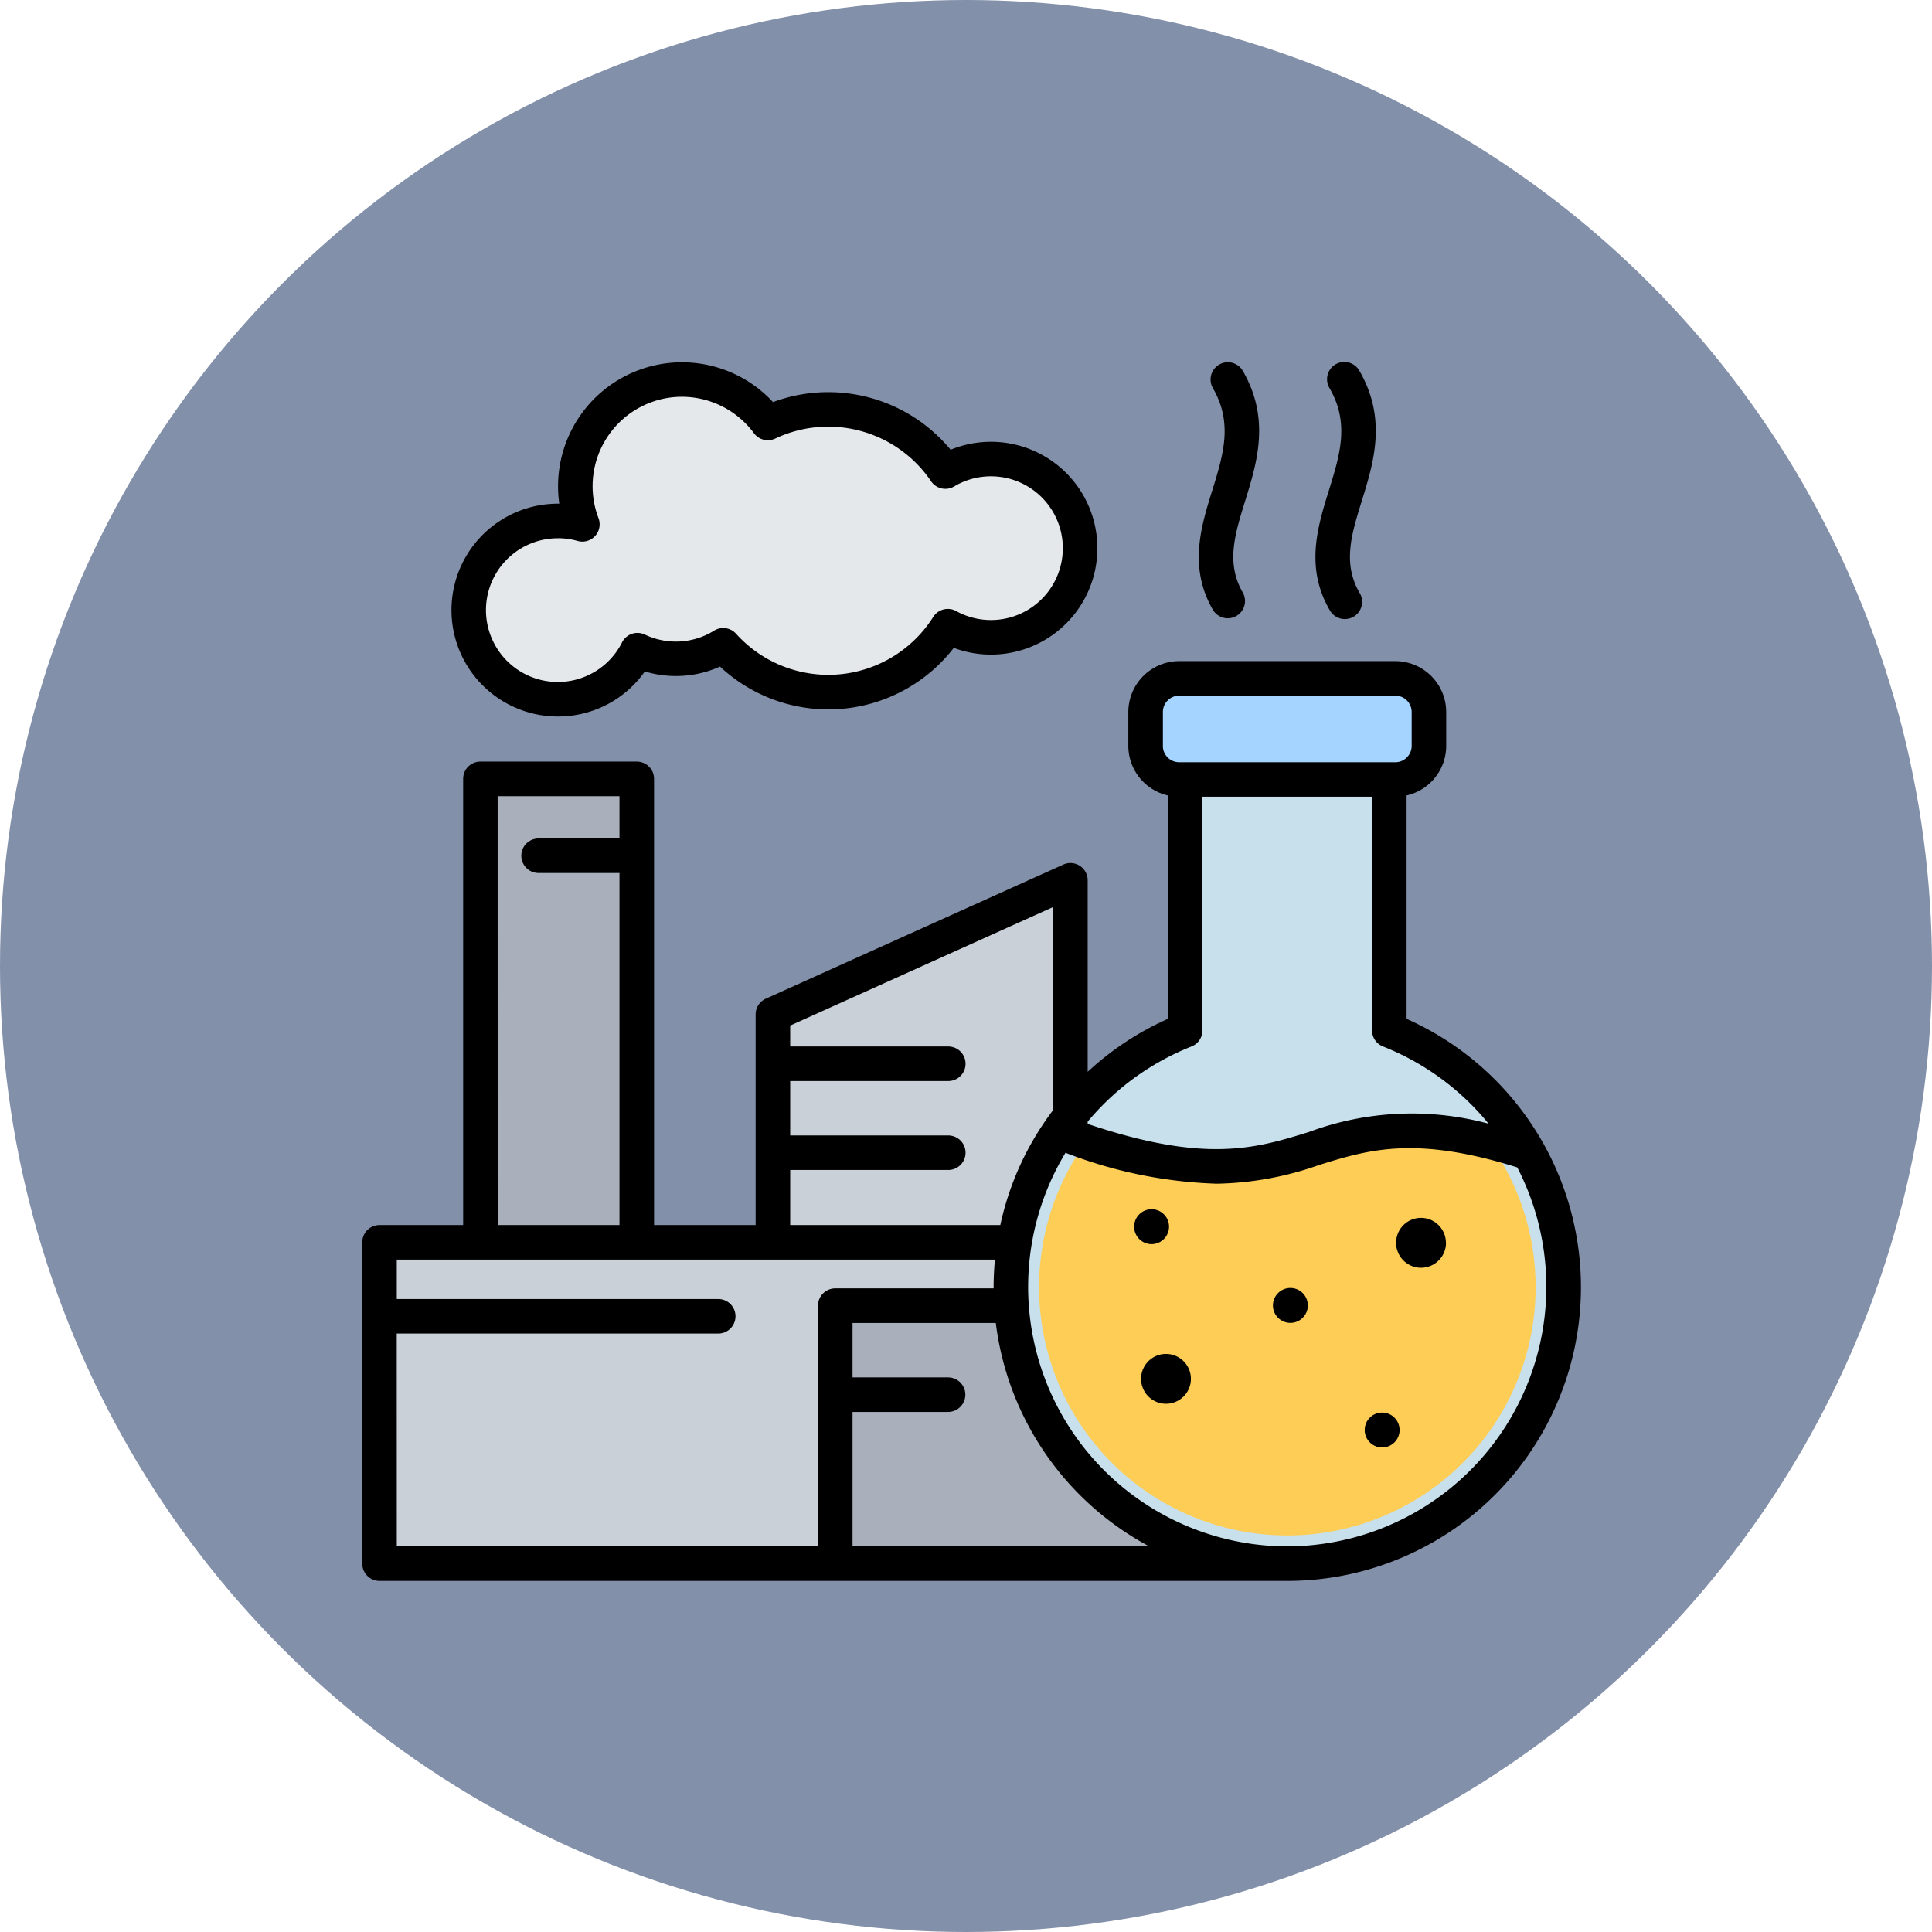 <svg xmlns="http://www.w3.org/2000/svg" width="128" height="128" viewBox="0 0 128 128">
  <g id="Grupo_1109985" data-name="Grupo 1109985" transform="translate(-656.051 -6642)">
    <circle id="Elipse_11525" data-name="Elipse 11525" cx="64" cy="64" r="64" transform="translate(656.051 6642)" fill="#8390aa"/>
    <g id="quimico" transform="translate(671.052 6657.001)">
      <g id="Grupo_1109984" data-name="Grupo 1109984" transform="translate(10.146 10.139)">
        <path id="Trazado_901509" data-name="Trazado 901509" d="M58.059,25.345a5.908,5.908,0,0,1,1.622.226,7.068,7.068,0,0,1,12.294-6.716,9.371,9.371,0,0,1,11.762,3.221A5.905,5.905,0,1,1,83.9,32.319a9.365,9.365,0,0,1-14.882,1.264,5.912,5.912,0,0,1-5.681.321,5.906,5.906,0,1,1-5.277-8.559Z" transform="translate(-46.248 -15.976)" fill="#e4e8eb" fill-rule="evenodd"/>
        <g id="Grupo_1109982" data-name="Grupo 1109982" transform="translate(0 26.462)">
          <path id="Trazado_901510" data-name="Trazado 901510" d="M194.5,220.658,175.776,229.1a.481.481,0,0,0-.289.447v33.629H195.2V221.1a.49.49,0,0,0-.692-.447Z" transform="translate(-149.423 -213.629)" fill="#cad0d7" fill-rule="evenodd"/>
          <path id="Trazado_901511" data-name="Trazado 901511" d="M66.788,177.883h-9.38a.491.491,0,0,0-.49.49v35.459h10.36V178.373A.491.491,0,0,0,66.788,177.883Z" transform="translate(-50.233 -177.883)" fill="#a9b0bb" fill-rule="evenodd"/>
          <path id="Trazado_901512" data-name="Trazado 901512" d="M16.507,387.019H61.79V365.732H16.507a.491.491,0,0,0-.49.49v20.306a.491.491,0,0,0,.49.49Z" transform="translate(-16.017 -335.03)" fill="#cad0d7" fill-rule="evenodd"/>
          <path id="Trazado_901513" data-name="Trazado 901513" d="M231.807,391.4H201.254a.491.491,0,0,0-.49.49v16.6h31.043Z" transform="translate(-170.569 -356.505)" fill="#a9b0bb" fill-rule="evenodd"/>
        </g>
        <g id="Grupo_1109983" data-name="Grupo 1109983" transform="translate(41.829 19.8)">
          <path id="Trazado_901514" data-name="Trazado 901514" d="M297.022,181.72a18.31,18.31,0,1,1-13.524,0V162.556h13.524Z" transform="translate(-271.95 -158.4)" fill="#c7e0ec" fill-rule="evenodd"/>
          <path id="Trazado_901515" data-name="Trazado 901515" d="M328.782,137.125H343.1a2.232,2.232,0,0,1,2.228,2.228v2.241a2.232,2.232,0,0,1-2.228,2.228H328.782a2.232,2.232,0,0,1-2.228-2.228v-2.241A2.232,2.232,0,0,1,328.782,137.125Z" transform="translate(-317.63 -137.125)" fill="#a4d4ff" fill-rule="evenodd"/>
          <path id="Trazado_901516" data-name="Trazado 901516" d="M313.1,321.24c-12.224-2.976-11.841,4.9-26.63.019a16.449,16.449,0,1,0,26.63-.019Z" transform="translate(-281.478 -290.569)" fill="#fdcd56" fill-rule="evenodd"/>
        </g>
      </g>
      <path id="Trazado_901517" data-name="Trazado 901517" d="M71.647,71.487a1.156,1.156,0,1,1-1.155-1.156A1.158,1.158,0,0,1,71.647,71.487ZM61.293,67.426a1.156,1.156,0,1,1,1.158-1.157A1.159,1.159,0,0,1,61.293,67.426ZM77.726,79.741a1.156,1.156,0,1,1-1.158-1.156A1.159,1.159,0,0,1,77.726,79.741ZM63.9,76.356A1.651,1.651,0,1,1,62.246,74.7,1.654,1.654,0,0,1,63.9,76.356Zm16.9-9.019a1.653,1.653,0,1,1-1.652-1.652A1.655,1.655,0,0,1,80.795,67.336Zm-58.84-46.68a4.761,4.761,0,0,1,1.308.182,1.146,1.146,0,0,0,1.383-1.51,5.926,5.926,0,0,1,5.532-8.042A5.948,5.948,0,0,1,34.949,13.7a1.145,1.145,0,0,0,1.412.355,8.224,8.224,0,0,1,10.324,2.828,1.145,1.145,0,0,0,1.534.342,4.761,4.761,0,1,1,.131,8.259,1.145,1.145,0,0,0-1.522.389,8.219,8.219,0,0,1-13.064,1.111,1.146,1.146,0,0,0-1.459-.2,4.787,4.787,0,0,1-4.578.259,1.145,1.145,0,0,0-1.517.517,4.761,4.761,0,1,1-4.254-6.9Zm0,11.811a7.014,7.014,0,0,0,5.761-2.984,7.131,7.131,0,0,0,4.98-.322,10.507,10.507,0,0,0,15.489-1.239,7.049,7.049,0,1,0-.209-13.127,10.519,10.519,0,0,0-11.769-3.157,8.212,8.212,0,0,0-14.159,6.73h-.093a7.049,7.049,0,0,0,0,14.1ZM65.309,17.508c.744-2.4,1.386-4.474.048-6.793a1.144,1.144,0,1,1,1.982-1.144c1.838,3.185.945,6.07.155,8.615-.686,2.214-1.28,4.127-.155,6.073A1.144,1.144,0,0,1,65.356,25.4c-1.623-2.812-.786-5.512-.048-7.894Zm7.727,0c.745-2.4,1.388-4.474.049-6.793a1.144,1.144,0,1,1,1.981-1.144c1.839,3.185.945,6.07.155,8.615-.686,2.214-1.278,4.127-.155,6.073A1.144,1.144,0,1,1,73.085,25.4c-1.625-2.812-.788-5.512-.049-7.894ZM70.284,87.45A17.2,17.2,0,0,0,85.521,62.343c-6.777-2.124-9.863-1.171-13.124-.162a21.269,21.269,0,0,1-6.786,1.241,30.224,30.224,0,0,1-10.02-2.048A17.19,17.19,0,0,0,70.284,87.45Zm-28.8,0H61.138a19.5,19.5,0,0,1-10.165-14.8H41.483v3.606h6.328a1.144,1.144,0,1,1,0,2.288H41.483V87.45Zm-30.2-14.1H32.55a1.144,1.144,0,1,0,0-2.287H11.287V68.451H50.916c-.055.606-.088,1.217-.088,1.831,0,.025,0,.051,0,.075H40.338A1.144,1.144,0,0,0,39.194,71.5V87.45H11.287Zm6.685-35.6h8.072v2.8h-5.36a1.144,1.144,0,1,0,0,2.288h5.36V66.162H17.972ZM37.351,62.514H47.825a1.144,1.144,0,1,0,0-2.288H37.351V56.62H47.825a1.144,1.144,0,1,0,0-2.288H37.351V52.946l17.421-7.853V58.543c-.171.227-.34.457-.5.692a19.318,19.318,0,0,0-3,6.927H37.351Zm26.593-8.186a1.146,1.146,0,0,0,.721-1.064V37.784H75.9v15.48a1.146,1.146,0,0,0,.721,1.064,17.165,17.165,0,0,1,7,5.119,19.556,19.556,0,0,0-11.9.548c-3.5,1.083-6.817,2.109-14.66-.534v-.15a17.178,17.178,0,0,1,6.884-4.983Zm-1.9-19.915V32.171a1.085,1.085,0,0,1,1.084-1.084H77.441a1.086,1.086,0,0,1,1.085,1.084v2.241A1.086,1.086,0,0,1,77.441,35.5H63.125A1.085,1.085,0,0,1,62.041,34.412ZM86.3,59.235A19.441,19.441,0,0,0,78.189,52.5V37.7a3.375,3.375,0,0,0,2.625-3.285V32.171A3.377,3.377,0,0,0,77.441,28.8H63.125a3.375,3.375,0,0,0-3.371,3.372v2.241A3.374,3.374,0,0,0,62.377,37.7V52.5a19.411,19.411,0,0,0-5.316,3.509V43.322a1.143,1.143,0,0,0-1.613-1.043L35.736,51.164a1.143,1.143,0,0,0-.674,1.042V66.162h-6.73V36.6a1.144,1.144,0,0,0-1.144-1.144H16.828A1.143,1.143,0,0,0,15.684,36.6V66.162H10.144A1.144,1.144,0,0,0,9,67.307V88.593a1.144,1.144,0,0,0,1.145,1.145h60.14A19.456,19.456,0,0,0,86.3,59.235Z" fill-rule="evenodd"/>
    </g>
  </g>
</svg>

